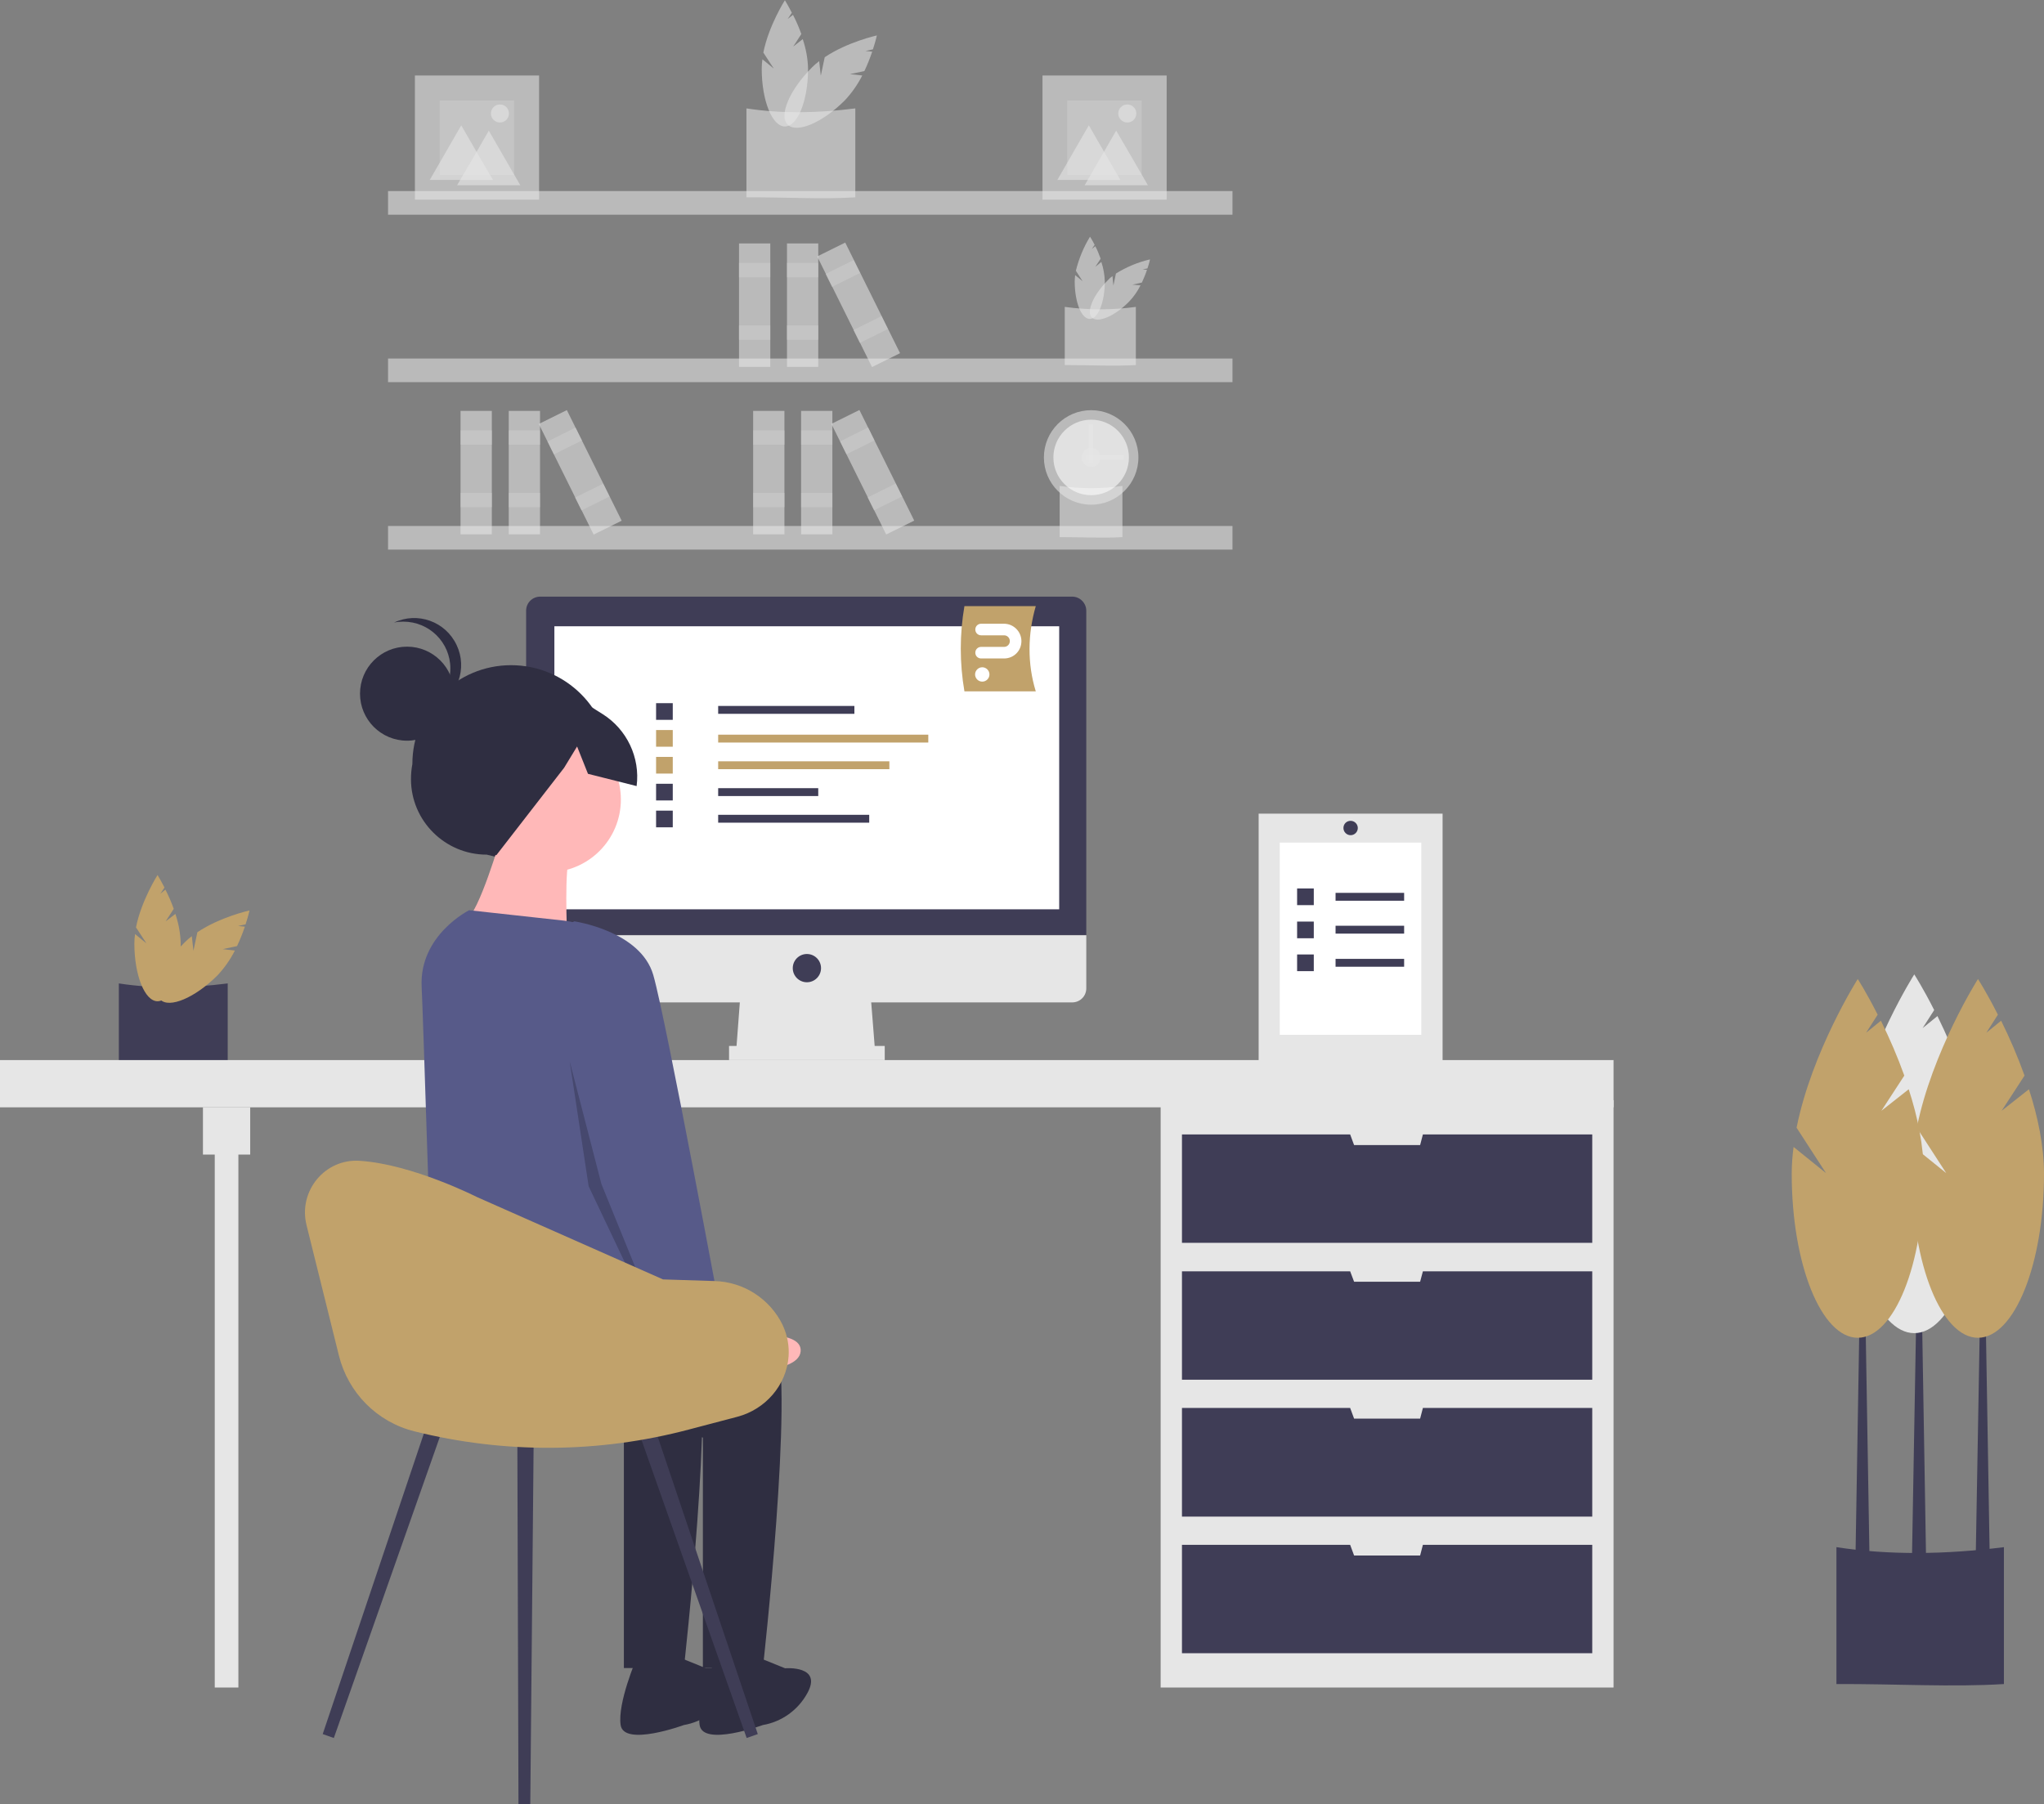 <?xml version="1.0" encoding="utf-8"?>
<!-- Generator: Adobe Illustrator 25.3.1, SVG Export Plug-In . SVG Version: 6.00 Build 0)  -->
<svg version="1.1" id="Layer_1" xmlns="http://www.w3.org/2000/svg" xmlns:xlink="http://www.w3.org/1999/xlink" x="0px" y="0px"
	 viewBox="0 0 882.3 779" style="enable-background:new 0 0 882.3 779;" xml:space="preserve">
<rect x="0" y="0" width="882.3" height="779" fill="#808080" stroke="none"/>
<style type="text/css">
	.st0{opacity:0.57;fill:#E6E6E6;enable-background:new    ;}
	.st1{opacity:0.57;fill:#FFFFFF;enable-background:new    ;}
	.st2{opacity:0.57;fill:#CCCCCC;enable-background:new    ;}
	.st3{fill:#3F3D56;}
	.st4{fill:#E6E6E6;}
	.st5{fill:#FFFFFF;}
	.st6{fill:#2F2E41;}
	.st7{fill:#FFB8B8;}
	.st8{fill:#575A89;}
	.st9{opacity:0.2;enable-background:new    ;}
	.st10{fill:#C1A26B;}
</style>
<path class="st0" d="M342.4,20.1l3.5-5.4c-1-2.8-2.2-5.6-3.6-8.3L340,8.2l1.8-2.7c-1.7-3.3-3-5.4-3-5.4s-7,11-9.3,22.6l4.5,6.9
	l-4.9-4c-0.2,1.4-0.3,2.7-0.3,4.1c0,13.7,4.5,24.9,10,24.9s10-11.1,10-24.9c-0.1-4.4-0.9-8.7-2.3-12.8L342.4,20.1z"/>
<path class="st0" d="M366.9,32l6.2-1.3c1.3-2.7,2.4-5.5,3.4-8.4l-2.9-0.3l3.2-0.7c1.2-3.6,1.7-6,1.7-6s-12.7,2.8-22.5,9.4l-1.7,8
	l-0.7-6.3c-1.1,0.8-2.1,1.7-3.1,2.7c-9.7,9.7-14.4,20.8-10.5,24.7s15-0.8,24.7-10.5c3-3.2,5.5-6.8,7.5-10.7L366.9,32z"/>
<path class="st0" d="M369.2,85.2c-14.5,0.9-30.3-0.1-47,0V46.8c14.8,2.3,30.6,2.1,47,0V85.2z"/>
<path class="st0" d="M472.8,115.2l2.3-3.5c-0.7-1.9-1.4-3.7-2.3-5.4l-1.5,1.2l1.2-1.8c-1.1-2.2-2-3.5-2-3.5
	c-2.8,4.6-4.8,9.5-6.1,14.7l2.9,4.5l-3.2-2.6c-0.1,0.9-0.2,1.8-0.2,2.7c0,9,2.9,16.2,6.5,16.2s6.5-7.3,6.5-16.2
	c-0.1-2.9-0.6-5.7-1.5-8.4L472.8,115.2z"/>
<path class="st0" d="M488.8,122.9l4.1-0.9c0.8-1.8,1.6-3.6,2.2-5.5l-1.9-0.2l2.1-0.4c0.8-2.3,1.1-3.9,1.1-3.9
	c-5.2,1.2-10.2,3.3-14.7,6.1l-1.1,5.2l-0.4-4.1c-0.7,0.5-1.4,1.1-2,1.8c-6.3,6.3-9.4,13.6-6.9,16.1s9.8-0.5,16.1-6.9
	c2-2.1,3.6-4.4,4.9-7L488.8,122.9z"/>
<path class="st0" d="M490.3,157.6c-9.4,0.6-19.7,0-30.7,0v-25.1c10.2,1.4,20.5,1.4,30.7,0V157.6z"/>
<path class="st0" d="M484.5,231.9c-8.3,0.5-17.4,0-27.1,0v-22.1c9,1.3,18.1,1.3,27.1,0V231.9z"/>
<rect x="167.5" y="82.5" class="st0" width="364.5" height="10.2"/>
<rect x="167.5" y="154.8" class="st0" width="364.5" height="10.2"/>
<rect x="167.5" y="227.1" class="st0" width="364.5" height="10.2"/>
<circle class="st0" cx="471" cy="197.5" r="20.4"/>
<circle class="st1" cx="471" cy="197.5" r="16.3"/>
<circle class="st0" cx="471" cy="197.5" r="4.1"/>
<rect x="468.9" y="196.5" class="st0" width="16.3" height="2"/>
<rect x="469.9" y="183.3" class="st0" width="2" height="16.3"/>
<rect x="339.7" y="105.1" class="st0" width="13.5" height="53.3"/>
<rect x="339.7" y="113.5" class="st2" width="13.5" height="6.2"/>
<rect x="339.7" y="140.5" class="st2" width="13.5" height="6.2"/>
<rect x="319" y="105.1" class="st0" width="13.5" height="53.3"/>
<rect x="319" y="113.5" class="st2" width="13.5" height="6.2"/>
<rect x="319" y="140.5" class="st2" width="13.5" height="6.2"/>
<rect x="363.9" y="105.1" transform="matrix(0.896 -0.444 0.444 0.896 -19.968 178.127)" class="st0" width="13.5" height="53.3"/>
<rect x="357.1" y="115.1" transform="matrix(0.896 -0.444 0.444 0.896 -14.672 173.717)" class="st2" width="13.5" height="6.2"/>
<rect x="369.1" y="139.3" transform="matrix(0.896 -0.444 0.444 0.896 -24.152 181.559)" class="st2" width="13.5" height="6.2"/>
<rect x="219.6" y="177.4" class="st0" width="13.5" height="53.3"/>
<rect x="219.6" y="185.8" class="st2" width="13.5" height="6.2"/>
<rect x="219.6" y="212.8" class="st2" width="13.5" height="6.2"/>
<rect x="198.8" y="177.4" class="st0" width="13.5" height="53.3"/>
<rect x="198.8" y="185.8" class="st2" width="13.5" height="6.2"/>
<rect x="198.8" y="212.8" class="st2" width="13.5" height="6.2"/>
<rect x="243.7" y="177.4" transform="matrix(0.896 -0.444 0.444 0.896 -64.535 132.306)" class="st0" width="13.5" height="53.3"/>
<rect x="237" y="187.4" transform="matrix(0.896 -0.444 0.444 0.896 -59.21 127.93)" class="st2" width="13.5" height="6.2"/>
<rect x="248.9" y="211.6" transform="matrix(0.896 -0.444 0.444 0.896 -68.719 135.737)" class="st2" width="13.5" height="6.2"/>
<rect x="345.8" y="177.4" class="st0" width="13.5" height="53.3"/>
<rect x="345.8" y="185.8" class="st2" width="13.5" height="6.2"/>
<rect x="345.8" y="212.8" class="st2" width="13.5" height="6.2"/>
<rect x="325.1" y="177.4" class="st0" width="13.5" height="53.3"/>
<rect x="325.1" y="185.8" class="st2" width="13.5" height="6.2"/>
<rect x="325.1" y="212.8" class="st2" width="13.5" height="6.2"/>
<rect x="370" y="177.4" transform="matrix(0.896 -0.444 0.444 0.896 -51.416 188.342)" class="st0" width="13.5" height="53.3"/>
<rect x="363.3" y="187.4" transform="matrix(0.896 -0.444 0.444 0.896 -46.091 183.966)" class="st2" width="13.5" height="6.2"/>
<rect x="375.2" y="211.6" transform="matrix(0.896 -0.444 0.444 0.896 -55.599 191.773)" class="st2" width="13.5" height="6.2"/>
<rect x="450" y="32.6" class="st0" width="53.6" height="53.6"/>
<rect x="460.7" y="43.4" class="st2" width="32.1" height="32.1"/>
<polygon class="st0" points="470,54.1 476.8,65.9 483.6,77.7 470,77.7 456.4,77.7 463.2,65.9 "/>
<polygon class="st0" points="481.8,56.4 488.7,68.2 495.5,80 481.8,80 468.2,80 475,68.2 "/>
<circle class="st0" cx="486.6" cy="49" r="3.9"/>
<rect x="179.1" y="32.6" class="st0" width="53.6" height="53.6"/>
<rect x="189.8" y="43.4" class="st2" width="32.1" height="32.1"/>
<polygon class="st0" points="199.1,54.1 205.9,65.9 212.8,77.7 199.1,77.7 185.5,77.7 192.3,65.9 "/>
<polygon class="st0" points="211,56.4 217.8,68.2 224.6,80 211,80 197.3,80 204.2,68.2 "/>
<circle class="st0" cx="215.8" cy="49" r="3.9"/>
<path class="st3" d="M98.3,463c-14.5,0.9-30.3-0.1-47,0v-38.4c14.8,2.3,30.6,2.1,47,0V463z"/>
<rect x="501" y="475" class="st4" width="195.5" height="253.6"/>
<rect x="92.7" y="488.3" class="st4" width="10.2" height="240.3"/>
<rect y="457.7" class="st4" width="696.5" height="20.4"/>
<rect x="87.6" y="478.1" class="st4" width="20.4" height="20.4"/>
<polygon class="st3" points="614.2,489.8 613,494.4 584.5,494.4 582.8,489.8 510.2,489.8 510.2,536.6 687.3,536.6 687.3,489.8 "/>
<polygon class="st3" points="614.2,548.9 613,553.4 584.5,553.4 582.8,548.9 510.2,548.9 510.2,595.7 687.3,595.7 687.3,548.9 "/>
<polygon class="st3" points="614.2,607.9 613,612.5 584.5,612.5 582.8,607.9 510.2,607.9 510.2,654.8 687.3,654.8 687.3,607.9 "/>
<polygon class="st3" points="614.2,667 613,671.6 584.5,671.6 582.8,667 510.2,667 510.2,713.8 687.3,713.8 687.3,667 "/>
<polygon class="st4" points="377.8,454.7 317.7,454.7 319.7,428.2 375.7,428.2 "/>
<rect x="314.7" y="451.6" class="st4" width="67.2" height="6.1"/>
<path class="st3" d="M462.8,257.6H233.2c-3.4,0-6.1,2.7-6.1,6.1l0,0v140h241.8v-140C468.9,260.4,466.2,257.6,462.8,257.6
	L462.8,257.6z"/>
<path class="st4" d="M227.1,403.8v22.9c0,3.4,2.7,6.1,6.1,6.1l0,0h229.6c3.4,0,6.1-2.7,6.1-6.1l0,0v-22.9H227.1z"/>
<rect x="239.3" y="270.4" class="st5" width="217.9" height="122.2"/>
<circle class="st3" cx="348.3" cy="418" r="6.1"/>
<path class="st3" d="M865,727.1c-22.3,1.4-46.5-0.1-72.3,0V668c22.7,3.5,47,3.2,72.3,0V727.1z"/>
<polygon class="st3" points="831.4,673.3 825.3,673.3 827.4,553.9 829.4,553.9 "/>
<polygon class="st3" points="858.9,674.1 852.8,674.1 854.9,554.8 856.9,554.8 "/>
<polygon class="st3" points="807,674.1 800.9,674.1 802.9,554.8 805,554.8 "/>
<path class="st4" d="M836.5,477.6l9.9-15.2c-2.9-8.1-6.3-16-10.1-23.7l-6.4,5.2l5-7.8c-4.8-9.5-8.6-15.4-8.6-15.4
	s-19.8,31.2-26.4,64.2l12.7,19.6l-14-11.3c-0.5,3.8-0.8,7.7-0.8,11.6c0,39.1,12.8,70.8,28.5,70.8s28.5-31.7,28.5-70.8
	c0-12.1-2.7-24.8-6.5-36.5L836.5,477.6z"/>
<rect x="310" y="304.8" class="st3" width="58.8" height="3.4"/>
<rect x="310" y="340.3" class="st3" width="43.2" height="3.4"/>
<rect x="310" y="351.8" class="st3" width="65.2" height="3.4"/>
<rect x="283.2" y="303.6" class="st3" width="7.2" height="7.2"/>
<rect x="283.2" y="338.4" class="st3" width="7.2" height="7.2"/>
<rect x="283.2" y="350" class="st3" width="7.2" height="7.2"/>
<path class="st6" d="M222.8,372.1l-12.7-3.1c-18,0-32.7-14.6-32.7-32.6c0-2.2,0.2-4.4,0.6-6.5l0,0c0-23.6,19.1-42.7,42.6-42.7l0,0
	c23.6,0,42.7,19.1,42.7,42.6l0,0C270.6,354.8,248.1,378.3,222.8,372.1z"/>
<circle class="st7" cx="236.6" cy="345.2" r="31.4"/>
<path class="st7" d="M216.2,361.6c0,0-9.5,32.7-15,35.5s43.6,6.8,43.6,6.8s-1.4-31.4,1.4-34.1S216.2,361.6,216.2,361.6z"/>
<path class="st6" d="M265.3,563.4c0,0,61.4-5.5,69.5,15s-5.5,141.8-5.5,141.8h-25.9v-99.5c0,0-110.5-31.4-110.5-42.3
	S265.3,563.4,265.3,563.4z"/>
<path class="st6" d="M325.3,714.8l13.6,5.5c0,0,16.4-1.4,9.5,10.9c-4,7.2-11,12.2-19.1,13.6c0,0-25.9,9.5-27.3,0s6.8-28.6,6.8-28.6
	L325.3,714.8z"/>
<path class="st6" d="M231.2,563.4c0,0,61.4-5.5,69.5,15s-5.5,141.8-5.5,141.8h-25.9v-99.5c0,0-78.4-18.2-78.4-29.1
	c0-5.1-5.3-31.2,4.1-36.7C205.6,548.8,231.2,563.4,231.2,563.4z"/>
<path class="st6" d="M291.2,714.8l13.6,5.5c0,0,16.4-1.4,9.5,10.9c-4,7.2-11,12.2-19.1,13.6c0,0-25.9,9.5-27.3,0s6.8-28.6,6.8-28.6
	L291.2,714.8z"/>
<path class="st8" d="M202.5,393l41,4.5c13,1.4,23.6,11,26.3,23.8l15.9,75.4c0,0,5.5,75-5.5,79.1s-25.9-16.4-46.4-13.6
	s-47,8.9-47,8.9s-4.2-134.2-4.8-145.2C181,403.7,202.5,393,202.5,393z"/>
<path class="st7" d="M299.6,567.3l16.8,9.9c0,0,30.2-4.3,29.2,6.3s-33.9,8.6-33.9,8.6l-20.3-12.5L299.6,567.3z"/>
<circle class="st6" cx="175.7" cy="299.5" r="20.3"/>
<path class="st6" d="M194.4,288.6c0-11.2-9.1-20.2-20.3-20.2c-1.3,0-2.7,0.1-4,0.4c10.1-4.8,22.2-0.5,27,9.7
	c4.8,10.1,0.5,22.2-9.7,27c-1.5,0.7-3.1,1.2-4.7,1.5C189.9,303.6,194.4,296.4,194.4,288.6z"/>
<path class="st6" d="M211.8,300.1l27.3-5l21,13.2c10.5,6.6,16.3,18.8,14.7,31.1l-21-5.3l-4.7-11.8l-5.6,9.2l-29.3,37.8l-16.5-10.5
	l-14.7-23L211.8,300.1z"/>
<path class="st8" d="M234.3,404.6l13.6-6.8c0,0,28.6,4.1,34.1,23.2s30,151.4,30,151.4l-23.2,10.9l-32.7-80.5L234.3,404.6z"/>
<polygon class="st9" points="245.9,458.2 259.6,511.2 283.8,570.7 282.9,572.8 254.1,512.2 "/>
<polygon class="st3" points="144.1,750.4 139.3,748.7 185.9,610.2 192.6,612.6 "/>
<polygon class="st3" points="322.3,750.4 327.1,748.7 280.5,610.2 273.7,612.6 "/>
<polygon class="st3" points="223.8,779 228.9,779 230.4,617.1 223.3,617.1 "/>
<g>
	<path class="st10" d="M71.5,397.8l3.5-5.4c-1-2.8-2.2-5.6-3.6-8.3l-2.2,1.8l1.8-2.7c-1.7-3.3-3-5.4-3-5.4s-7,11-9.3,22.6l4.5,6.9
		l-4.9-4c-0.2,1.4-0.3,2.7-0.3,4.1c0,13.7,4.5,24.9,10,24.9s10-11.1,10-24.9c-0.1-4.4-0.9-8.7-2.3-12.8L71.5,397.8z"/>
	<path class="st10" d="M96.1,409.8l6.2-1.3c1.3-2.7,2.4-5.5,3.4-8.4l-2.9-0.3l3.2-0.7c1.2-3.6,1.7-6,1.7-6s-12.7,2.8-22.5,9.4
		l-1.7,8l-0.7-6.3c-1.1,0.8-2.1,1.7-3.1,2.7c-9.7,9.7-14.4,20.8-10.5,24.7s15-0.8,24.7-10.5c3-3.2,5.5-6.8,7.5-10.7L96.1,409.8z"/>
	<path class="st10" d="M864,479.6l9.9-15.2c-2.9-8.1-6.3-16-10.1-23.7l-6.4,5.2l5-7.8c-4.8-9.5-8.6-15.4-8.6-15.4
		s-19.8,31.2-26.4,64.2l12.7,19.6l-14-11.3c-0.5,3.8-0.8,7.7-0.8,11.6c0,39.1,12.8,70.8,28.5,70.8s28.5-31.7,28.5-70.8
		c0-12.1-2.7-24.8-6.5-36.5L864,479.6z"/>
	<path class="st10" d="M812.1,479.6l9.9-15.2c-2.9-8.1-6.3-16-10.1-23.7l-6.4,5.2l5-7.8c-4.8-9.5-8.6-15.4-8.6-15.4
		s-19.8,31.2-26.4,64.2l12.7,19.6l-14-11.3c-0.5,3.8-0.8,7.7-0.8,11.6c0,39.1,12.8,70.8,28.5,70.8s28.5-31.7,28.5-70.8
		c0-12.1-2.7-24.8-6.5-36.5L812.1,479.6z"/>
	<rect x="310" y="317.2" class="st10" width="90.7" height="3.4"/>
	<rect x="310" y="328.7" class="st10" width="73.9" height="3.4"/>
	<rect x="283.2" y="315.2" class="st10" width="7.2" height="7.2"/>
	<rect x="283.2" y="326.8" class="st10" width="7.2" height="7.2"/>
	<path class="st10" d="M447.1,298.5h-30.8c-2.1-12.2-2.1-24.6,0-36.8h30.8C443.6,273.7,443.4,286.5,447.1,298.5z"/>
	<path class="st10" d="M132.3,528.9l14,56.4c4,16.1,16.5,28.7,32.6,32.7l0,0c38.9,9.7,79.7,9.5,118.5-0.8l20.9-5.5
		c12.1-3.2,21.2-13.6,22.1-26.1c0.3-4.4-0.5-8.9-2.3-12.9c-0.1-0.2-0.2-0.3-0.2-0.5c-5.5-11.4-16.9-18.8-29.6-19.1l-22.1-0.7
		l-80.4-35.6c0,0-27.7-14.1-50.4-15.6C140.3,500.1,128.7,514.2,132.3,528.9z"/>
</g>
<rect x="543.3" y="351.3" class="st4" width="79.4" height="107.9"/>
<rect x="552.4" y="363.8" class="st5" width="61.1" height="83"/>
<rect x="576.5" y="385.5" class="st3" width="29.6" height="3.4"/>
<rect x="559.9" y="383.6" class="st3" width="7.2" height="7.2"/>
<rect x="576.5" y="399.7" class="st3" width="29.6" height="3.4"/>
<rect x="559.9" y="397.9" class="st3" width="7.2" height="7.2"/>
<rect x="576.5" y="414" class="st3" width="29.6" height="3.4"/>
<rect x="559.9" y="412.1" class="st3" width="7.2" height="7.2"/>
<path class="st3" d="M583,354.4L583,354.4c1.7,0,3.1,1.4,3.1,3.1l0,0c0,1.7-1.4,3.1-3.1,3.1l0,0c-1.7,0-3.1-1.4-3.1-3.1l0,0
	C579.9,355.7,581.3,354.4,583,354.4z"/>
<g>
	<path class="st5" d="M427.1,291.2c0-1.7-1.4-3.1-3.1-3.1s-3.1,1.4-3.1,3.1s1.4,3.1,3.1,3.1S427.1,292.9,427.1,291.2"/>
	<path class="st5" d="M433.4,284.3h-9.9c-1.4,0-2.5-1.1-2.5-2.5s1.1-2.5,2.5-2.5h9.9c1.4,0,2.5-1.1,2.5-2.5s-1.1-2.5-2.5-2.5h-9.9
		c-1.4,0-2.5-1.1-2.5-2.5s1.1-2.5,2.5-2.5h9.9c4.1,0,7.5,3.4,7.5,7.5C440.9,281,437.6,284.3,433.4,284.3"/>
</g>
</svg>
